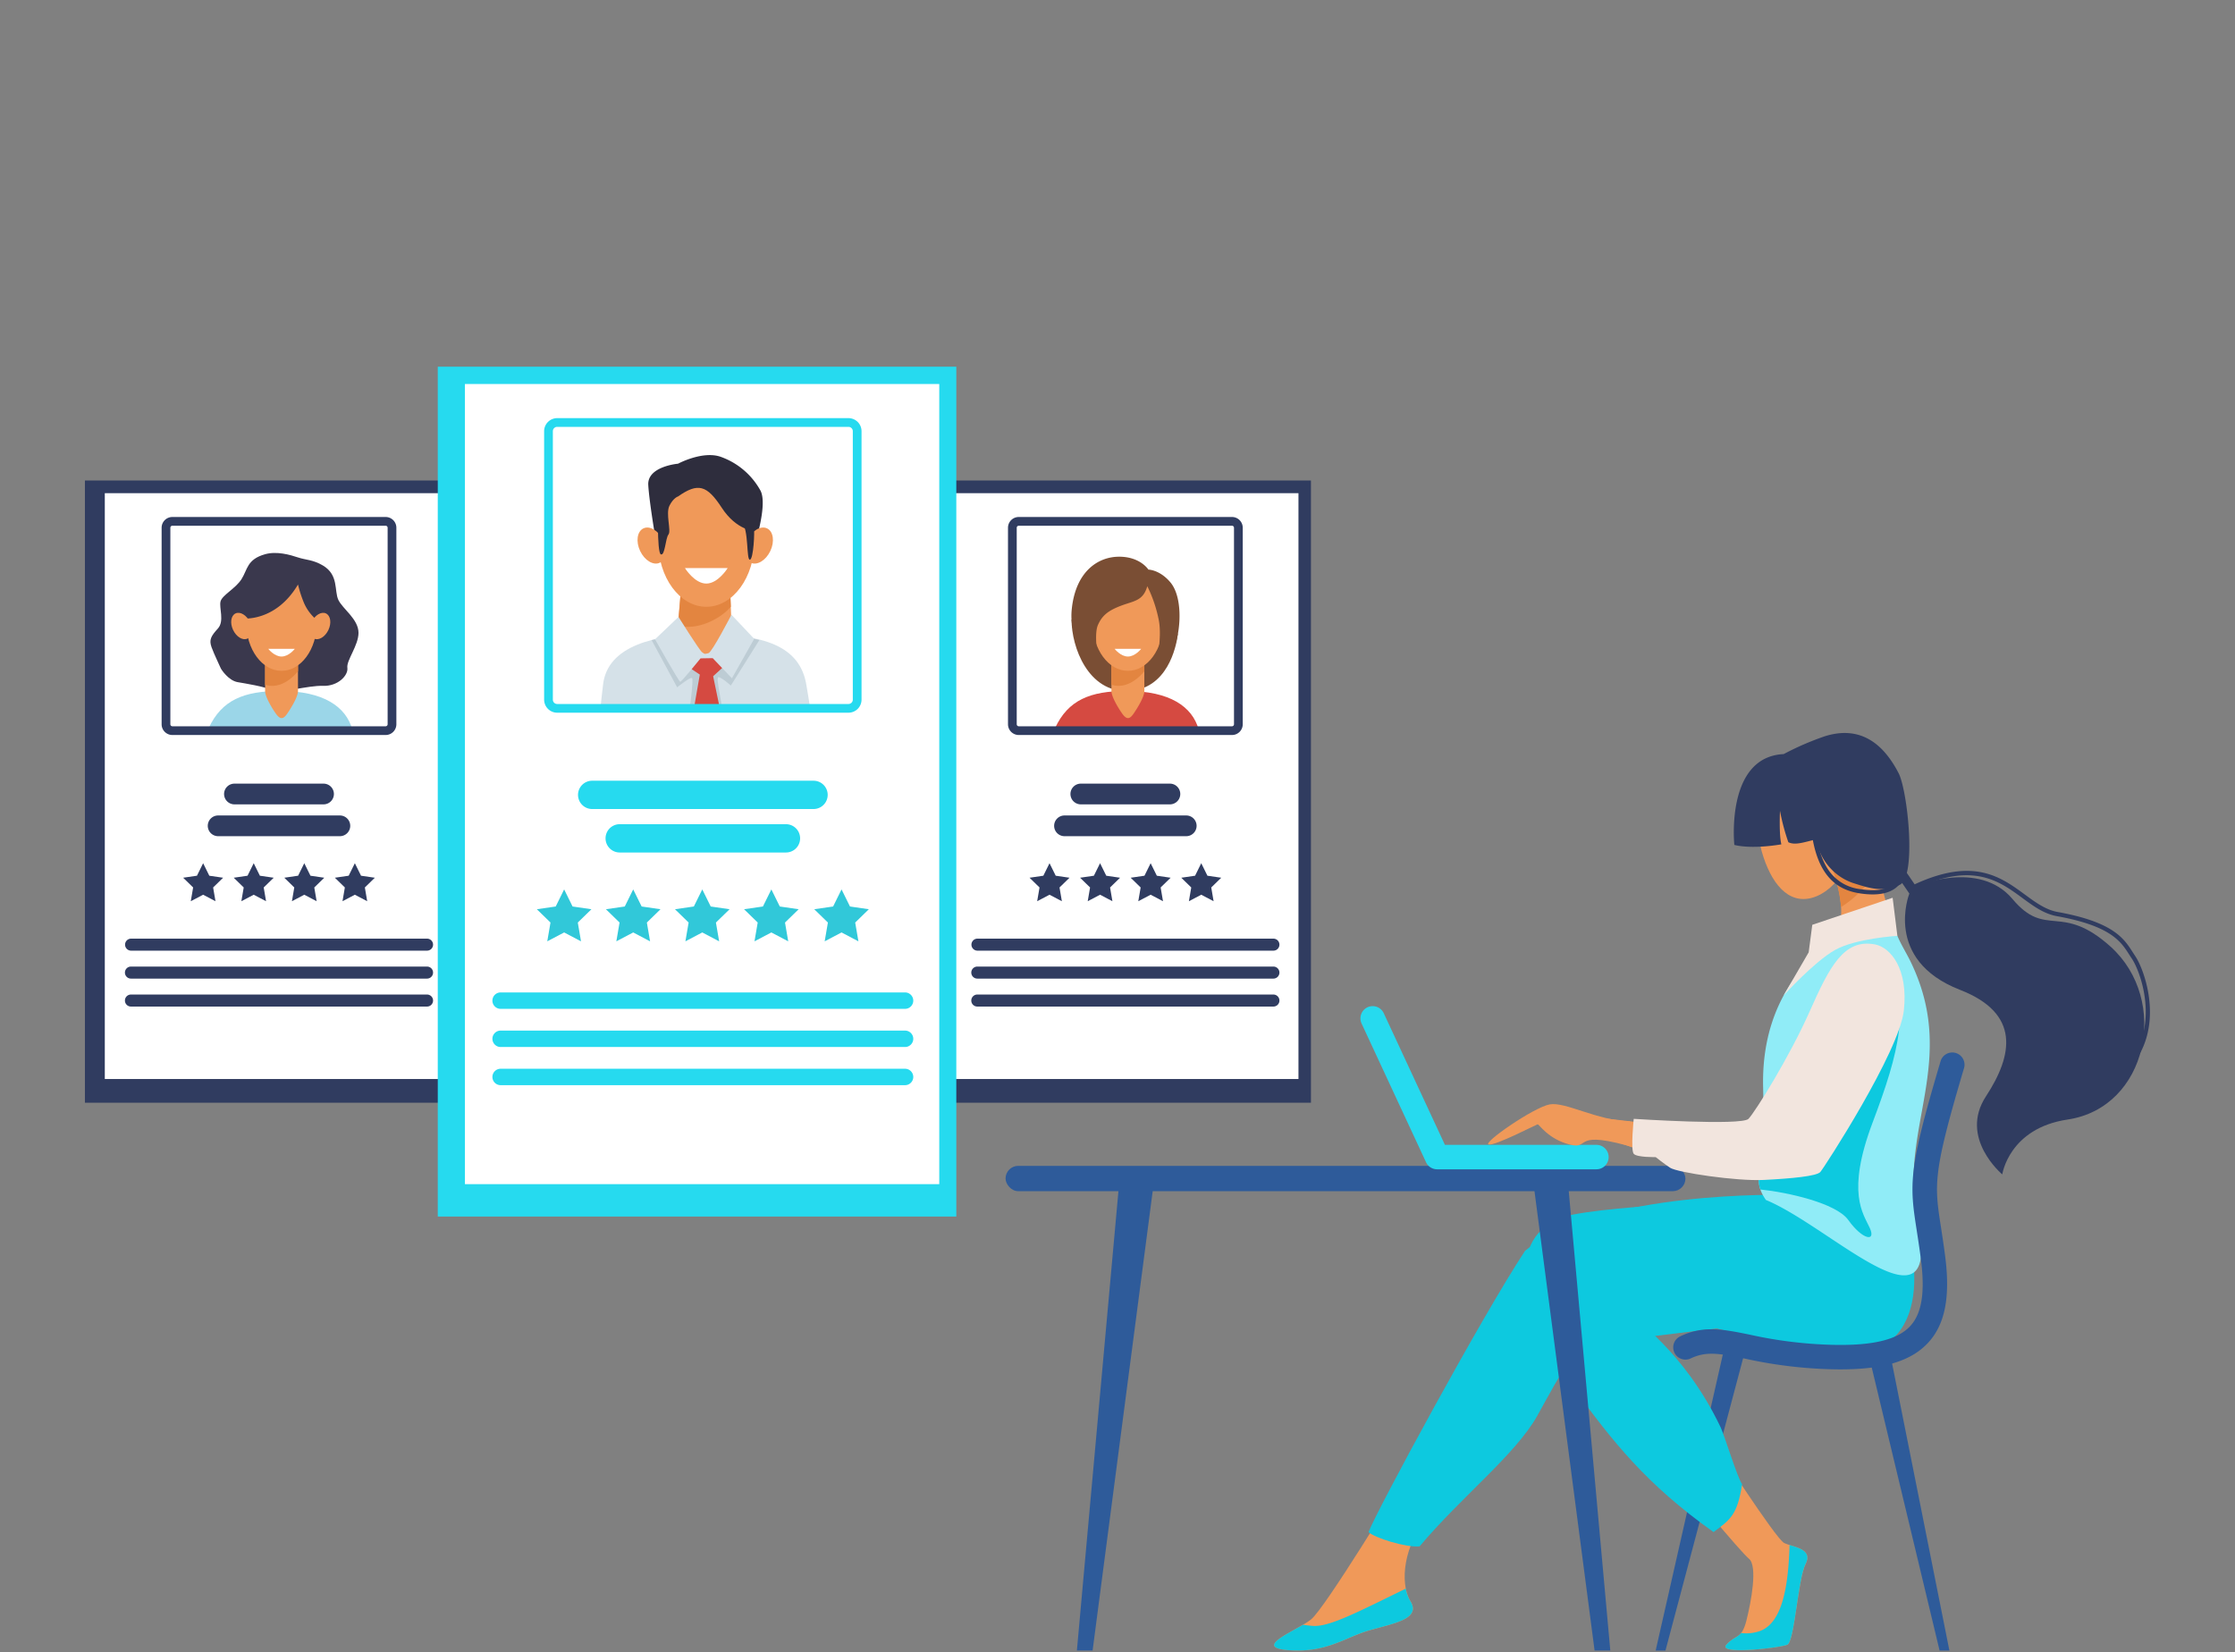 <svg xmlns="http://www.w3.org/2000/svg" xmlns:xlink="http://www.w3.org/1999/xlink" width="579" height="428" viewBox="0 0 579 428">
  <rect x="0" y="0" width="579" height="428" fill="#808080" stroke="none"/>
  <defs>
    <clipPath id="clip-path">
      <rect id="Rectangle_1" data-name="Rectangle 1" width="579" height="428"/>
    </clipPath>
  </defs>
  <g id="Web_1920_2" data-name="Web 1920 – 2" clip-path="url(#clip-path)">
    <g id="Group_14" data-name="Group 14" transform="translate(537.754 289.273)">
      <g id="Group_6433" data-name="Group 6433" transform="translate(-515.754 -194.273)">
        <g id="Group_6413" data-name="Group 6413" transform="translate(0 29.488)">
          <rect id="Rectangle_15004" data-name="Rectangle 15004" width="98.351" height="161.203" fill="#303c60"/>
          <rect id="Rectangle_15005" data-name="Rectangle 15005" width="89.967" height="151.775" transform="translate(5.151 3.285)" fill="#fff"/>
          <g id="Group_6412" data-name="Group 6412" transform="translate(10.364 9.454)">
            <g id="Group_6409" data-name="Group 6409" transform="translate(21.697 9.318)">
              <path id="Path_31606" data-name="Path 31606" d="M590.122,688.249c3.386-7.284,9.117-9.618,18.528-9.618,11.206,0,17.025,4.06,18.674,9.97C607.257,688.876,590.122,688.249,590.122,688.249Z" transform="translate(-590.122 -642.874)" fill="#9bd6e8"/>
              <path id="Path_31607" data-name="Path 31607" d="M606.287,520.9c-4.744,1.332-4.536,4-6.116,6.47s-5.017,4.123-5.429,5.773,1.058,5.086-.687,7.01-2.337,2.886-1.649,4.811,2.2,4.948,2.337,5.36,2.062,3.3,4.4,3.71,6.735,1.1,8.934,2.062,9.27-1.232,13.2-1.094,6.6-2.754,6.322-4.679,2.894-5.773,2.886-9.072c-.008-3.542-4.123-6.185-5.223-8.522s.138-6.46-3.986-8.9c-2.606-1.544-4.4-1.406-6.46-2.094S609.311,520.052,606.287,520.9Z" transform="translate(-591.672 -520.574)" fill="#3a384d"/>
              <path id="Path_31608" data-name="Path 31608" d="M660.5,623.475c-1.073,1.584-1.86,1.649-3.024,0-.926-1.312-2.749-4.291-2.749-5.8V602.583a2.757,2.757,0,0,1,2.749-2.749H660.5a2.757,2.757,0,0,1,2.75,2.749v15.089C663.249,619.184,661.462,622.055,660.5,623.475Z" transform="translate(-640.111 -581.903)" fill="#f09959"/>
              <path id="Path_31609" data-name="Path 31609" d="M660.5,599.835h-3.024a2.757,2.757,0,0,0-2.749,2.749v13.464c3.4,1.081,6.494-1.068,8.522-3.489v-9.974A2.757,2.757,0,0,0,660.5,599.835Z" transform="translate(-640.111 -581.904)" fill="#e38540"/>
              <ellipse id="Ellipse_1708" data-name="Ellipse 1708" cx="9.14" cy="12.454" rx="9.14" ry="12.454" transform="translate(9.736 5.63)" fill="#f09959"/>
              <path id="Path_31610" data-name="Path 31610" d="M643.508,539.884c-5.773,9.759-14.295,8.8-14.295,8.8s.206-12.92,6.975-13.607,10.755,2.029,12.13,6.513a11.061,11.061,0,0,1,0,7.438,11.868,11.868,0,0,1-3.3-4.467,32.089,32.089,0,0,1-1.51-4.677Z" transform="translate(-620.37 -531.711)" fill="#3a384d"/>
              <ellipse id="Ellipse_1709" data-name="Ellipse 1709" cx="2.405" cy="3.608" rx="2.405" ry="3.608" transform="translate(4.778 16.697) rotate(-25.405)" fill="#f09959"/>
              <path id="Path_31611" data-name="Path 31611" d="M706.311,591.5c-.855,1.8-.575,3.721.625,4.291s2.866-.427,3.721-2.227.575-3.721-.625-4.291S707.166,589.7,706.311,591.5Z" transform="translate(-679.643 -573.604)" fill="#f09959"/>
              <path id="Path_31612" data-name="Path 31612" d="M665.244,630.368s-1.538,1.994-3.436,1.994-3.436-1.994-3.436-1.994Z" transform="translate(-642.932 -605.529)" fill="#fff"/>
            </g>
            <path id="Path_31613" data-name="Path 31613" d="M633.526,790.118H610.443a2.684,2.684,0,0,1,0-5.368h23.082a2.684,2.684,0,1,1,0,5.368Z" transform="translate(-582.072 -715.668)" fill="#303c60"/>
            <path id="Path_31614" data-name="Path 31614" d="M623.3,826.57H591.762a2.684,2.684,0,1,1,0-5.368H623.3a2.684,2.684,0,0,1,0,5.368Z" transform="translate(-567.617 -743.874)" fill="#303c60"/>
            <path id="Path_31615" data-name="Path 31615" d="M572.482,965.372H495.773a1.558,1.558,0,0,1,0-3.115h76.709a1.557,1.557,0,1,1,0,3.115Z" transform="translate(-494.216 -853.019)" fill="#303c60"/>
            <path id="Path_31616" data-name="Path 31616" d="M572.482,997.366H495.773a1.557,1.557,0,1,1,0-3.115h76.709a1.557,1.557,0,0,1,0,3.115Z" transform="translate(-494.216 -877.775)" fill="#303c60"/>
            <path id="Path_31617" data-name="Path 31617" d="M572.482,1029.37H495.773a1.557,1.557,0,0,1,0-3.115h76.709a1.557,1.557,0,0,1,0,3.115Z" transform="translate(-494.215 -902.535)" fill="#303c60"/>
            <g id="Group_6410" data-name="Group 6410" transform="translate(9.506)">
              <path id="Path_31618" data-name="Path 31618" d="M594.267,535.87H539.016a2.784,2.784,0,0,1-2.781-2.781V482.168a2.784,2.784,0,0,1,2.781-2.781h55.251a2.784,2.784,0,0,1,2.781,2.781V533.09A2.784,2.784,0,0,1,594.267,535.87Zm-55.251-54.221a.525.525,0,0,0-.518.518v50.922a.525.525,0,0,0,.518.518h55.251a.525.525,0,0,0,.518-.518V482.168a.525.525,0,0,0-.518-.518Z" transform="translate(-536.235 -479.387)" fill="#303c60"/>
            </g>
            <g id="Group_6411" data-name="Group 6411" transform="translate(15.083 89.698)">
              <path id="Path_31619" data-name="Path 31619" d="M566.064,875.882l1.6,3.241,3.577.52-2.588,2.523.611,3.562-3.2-1.682-3.2,1.68.611-3.562-2.588-2.523,3.577-.52Z" transform="translate(-560.887 -875.882)" fill="#303c60"/>
              <path id="Path_31620" data-name="Path 31620" d="M623.977,875.882l1.6,3.241,3.577.52-2.588,2.523.611,3.562-3.2-1.682-3.2,1.68.611-3.562-2.588-2.522,3.577-.52Z" transform="translate(-605.698 -875.882)" fill="#303c60"/>
              <path id="Path_31621" data-name="Path 31621" d="M681.892,875.882l1.6,3.241,3.577.52-2.588,2.523.611,3.562-3.2-1.683-3.2,1.681.611-3.562-2.588-2.523,3.577-.52Z" transform="translate(-650.512 -875.882)" fill="#303c60"/>
              <path id="Path_31622" data-name="Path 31622" d="M739.806,875.882l1.6,3.241,3.577.52-2.588,2.523.611,3.562-3.2-1.682-3.2,1.68.611-3.562-2.588-2.523,3.577-.52Z" transform="translate(-695.325 -875.882)" fill="#303c60"/>
            </g>
          </g>
        </g>
        <g id="Group_6418" data-name="Group 6418" transform="translate(219.263 29.488)">
          <rect id="Rectangle_15006" data-name="Rectangle 15006" width="98.351" height="161.203" fill="#303c60"/>
          <rect id="Rectangle_15007" data-name="Rectangle 15007" width="89.967" height="151.775" transform="translate(5.151 3.285)" fill="#fff"/>
          <g id="Group_6417" data-name="Group 6417" transform="translate(10.363 9.454)">
            <g id="Group_6414" data-name="Group 6414" transform="translate(21.696 10.287)">
              <path id="Path_31623" data-name="Path 31623" d="M1578.22,596.877c0,7.221,4.347,18.871,14.6,18.5s12.524-11.479,12.921-14.613S1578.22,596.877,1578.22,596.877Z" transform="translate(-1573.947 -580.585)" fill="#7a4e34"/>
              <path id="Path_31624" data-name="Path 31624" d="M1559.33,688.249c3.386-7.284,9.117-9.618,18.528-9.618,11.206,0,17.025,4.06,18.674,9.97C1576.47,688.876,1559.33,688.249,1559.33,688.249Z" transform="translate(-1559.33 -643.844)" fill="#d54a41"/>
              <path id="Path_31625" data-name="Path 31625" d="M1629.71,623.475c-1.073,1.584-1.86,1.649-3.024,0-.926-1.312-2.749-4.291-2.749-5.8V602.583a2.757,2.757,0,0,1,2.749-2.749h3.024a2.757,2.757,0,0,1,2.749,2.749v15.089C1632.46,619.184,1630.68,622.055,1629.71,623.475Z" transform="translate(-1609.325 -582.873)" fill="#f09959"/>
              <path id="Path_31626" data-name="Path 31626" d="M1629.71,599.835h-3.024a2.757,2.757,0,0,0-2.749,2.749v13.464c3.4,1.081,6.494-1.068,8.521-3.489v-9.974a2.757,2.757,0,0,0-2.748-2.75Z" transform="translate(-1609.325 -582.874)" fill="#e38540"/>
              <ellipse id="Ellipse_1710" data-name="Ellipse 1710" cx="9.14" cy="12.454" rx="9.14" ry="12.454" transform="translate(9.737 4.66)" fill="#f09959"/>
              <path id="Path_31627" data-name="Path 31627" d="M1597.74,532.508c-1.086,3.83-3.466,3.786-6.785,5.043s-4.905,2.523-5.991,4.974c-1.385,3.124.629,12.234.629,12.234s-8.4-6.289-7.432-16.179,6.8-13.72,12.291-13.72,7.575,3.344,7.575,3.344,2.923.012,5.688,3.287c3.716,4.4,2.573,15.092,0,18.923s-4.287,5.031-4.23,4.859,2.4-8.967,1.144-14.406a34.726,34.726,0,0,0-2.889-8.359Z" transform="translate(-1573.843 -524.86)" fill="#7a4e34"/>
              <path id="Path_31628" data-name="Path 31628" d="M1634.45,630.368s-1.538,1.994-3.436,1.994-3.436-1.994-3.436-1.994Z" transform="translate(-1612.142 -606.499)" fill="#fff"/>
            </g>
            <path id="Path_31629" data-name="Path 31629" d="M1602.74,790.118h-23.082a2.684,2.684,0,0,1,0-5.368h23.082a2.684,2.684,0,0,1,0,5.368Z" transform="translate(-1551.287 -715.668)" fill="#303c60"/>
            <path id="Path_31630" data-name="Path 31630" d="M1592.51,826.57h-31.54a2.684,2.684,0,0,1,0-5.368h31.536a2.684,2.684,0,0,1,0,5.368Z" transform="translate(-1536.826 -743.874)" fill="#303c60"/>
            <path id="Path_31631" data-name="Path 31631" d="M1541.69,965.372h-76.709a1.558,1.558,0,0,1,0-3.115h76.709a1.557,1.557,0,1,1,0,3.115Z" transform="translate(-1463.426 -853.019)" fill="#303c60"/>
            <path id="Path_31632" data-name="Path 31632" d="M1541.69,997.366h-76.709a1.557,1.557,0,1,1,0-3.115h76.709a1.557,1.557,0,0,1,0,3.115Z" transform="translate(-1463.426 -877.775)" fill="#303c60"/>
            <path id="Path_31633" data-name="Path 31633" d="M1541.69,1029.37h-76.709a1.557,1.557,0,0,1,0-3.115h76.709a1.557,1.557,0,0,1,0,3.115Z" transform="translate(-1463.426 -902.535)" fill="#303c60"/>
            <g id="Group_6415" data-name="Group 6415" transform="translate(9.507)">
              <path id="Path_31634" data-name="Path 31634" d="M1563.48,535.87h-55.25a2.784,2.784,0,0,1-2.78-2.781V482.168a2.784,2.784,0,0,1,2.78-2.781h55.251a2.784,2.784,0,0,1,2.781,2.781V533.09a2.784,2.784,0,0,1-2.782,2.78Zm-55.252-54.221a.525.525,0,0,0-.518.518v50.922a.525.525,0,0,0,.518.518h55.251a.525.525,0,0,0,.518-.518V482.168a.525.525,0,0,0-.518-.518Z" transform="translate(-1505.45 -479.387)" fill="#303c60"/>
            </g>
            <g id="Group_6416" data-name="Group 6416" transform="translate(15.084 89.698)">
              <path id="Path_31635" data-name="Path 31635" d="M1535.28,875.882l1.6,3.241,3.577.52-2.588,2.523.611,3.562-3.2-1.682-3.2,1.682.611-3.562-2.587-2.524,3.577-.52Z" transform="translate(-1530.1 -875.882)" fill="#303c60"/>
              <path id="Path_31636" data-name="Path 31636" d="M1593.19,875.882l1.6,3.241,3.577.52-2.588,2.523.611,3.562-3.2-1.683-3.2,1.682.611-3.562-2.588-2.523,3.577-.52Z" transform="translate(-1574.915 -875.882)" fill="#303c60"/>
              <path id="Path_31637" data-name="Path 31637" d="M1651.1,875.882l1.6,3.241,3.577.52-2.588,2.523.611,3.562-3.2-1.682-3.2,1.682.611-3.562-2.588-2.523,3.577-.52Z" transform="translate(-1619.723 -875.882)" fill="#303c60"/>
              <path id="Path_31638" data-name="Path 31638" d="M1709.02,875.882l1.6,3.241,3.577.52-2.588,2.523.611,3.562-3.2-1.682-3.2,1.682.611-3.562-2.588-2.523,3.577-.52Z" transform="translate(-1664.534 -875.882)" fill="#303c60"/>
            </g>
          </g>
        </g>
        <g id="Group_6423" data-name="Group 6423" transform="translate(91.409)">
          <path id="Rectangle_15008" data-name="Rectangle 15008" d="M0,0H134.332V220.179H0Z" fill="#26daef"/>
          <rect id="Rectangle_15009" data-name="Rectangle 15009" width="122.881" height="207.301" transform="translate(7.035 4.487)" fill="#fff"/>
          <g id="Group_6422" data-name="Group 6422" transform="translate(14.156 13.327)">
            <g id="Group_6419" data-name="Group 6419" transform="translate(28.081 9.578)">
              <path id="Path_31640" data-name="Path 31640" d="M1095.98,433.621c-.086-.257-2.237-12.605-2.494-17.408s7.718-5.488,7.718-5.488,6.517-3.516,11.234-1.715a19.011,19.011,0,0,1,10.07,8.6c2.144,3.773-1.886,15.532-1.886,15.532Z" transform="translate(-1081.191 -408.497)" fill="#2e2d3d"/>
              <path id="Path_31641" data-name="Path 31641" d="M1039.17,632.094c-.03-.2.551-5.062.572-5.259,1.086-10.233,13.7-13.111,26.288-13.111,14.789,0,24.821,2.707,26.422,13.34.047.312.9,5.184.857,5.511C1065.9,632.95,1039.17,632.094,1039.17,632.094Z" transform="translate(-1039.165 -567.296)" fill="#d5e1e8"/>
              <path id="Path_31642" data-name="Path 31642" d="M1136.22,538.388c-1.465,2.163-2.539,2.253-4.13,0-1.265-1.791-5.488-5.877-5.488-7.943l1.733-20.593a3.766,3.766,0,0,1,3.755-3.755h4.13a3.766,3.766,0,0,1,3.755,3.755l.8,20.593C1140.79,532.51,1137.54,536.448,1136.22,538.388Z" transform="translate(-1106.824 -484.017)" fill="#f09959"/>
              <path id="Path_31643" data-name="Path 31643" d="M1137,506.1h-4.13a3.765,3.765,0,0,0-3.755,3.755l-1.5,18.269c4.638,1.476,10.9-1.524,13.669-4.831l-.525-13.438A3.766,3.766,0,0,0,1137,506.1Z" transform="translate(-1107.604 -484.02)" fill="#e38540"/>
              <path id="Path_31644" data-name="Path 31644" d="M1097.34,619.008l6.621,12.239s3.544-2.915,3.887-2.344-.629,7.786-.629,7.786,7.889.107,8.232-.236-1.6-7.836-.8-7.836,3.207,2.172,3.207,2.172l7.393-11.781-1.625-.4-12.113,6.517-12.955-6.374Z" transform="translate(-1084.179 -571.078)" fill="#bdccd4"/>
              <path id="Path_31645" data-name="Path 31645" d="M1130.81,639.116l4.917,3.3-1.524,8.758,6.631-.37-1.656-7.966,4.076-3.721-1.915-1.8h-8.615Z" transform="translate(-1110.078 -585.548)" fill="#d54a41"/>
              <path id="Path_31646" data-name="Path 31646" d="M1107.32,591.894l-6.082,5.787s6.2,11.02,6.539,11.02,5.258-6.076,5.258-6.076l3.147-.055,4.972,5.216,5.777-10.22-5.891-6.244s-5.031,9.719-5.946,9.947-.921.343-1.661-.229S1107.32,591.894,1107.32,591.894Z" transform="translate(-1087.194 -549.963)" fill="#d5e1e8"/>
              <ellipse id="Ellipse_1711" data-name="Ellipse 1711" cx="12.484" cy="17.011" rx="12.484" ry="17.011" transform="translate(14.85 5.279)" fill="#f09959"/>
              <path id="Path_31647" data-name="Path 31647" d="M1087.84,494.71c1.168,2.458.786,5.082-.853,5.861s-3.914-.583-5.082-3.042-.785-5.083.854-5.861S1086.68,492.252,1087.84,494.71Z" transform="translate(-1071.716 -472.683)" fill="#f09959"/>
              <path id="Path_31648" data-name="Path 31648" d="M1204.73,494.71c-1.168,2.458-.786,5.082.853,5.861s3.914-.583,5.082-3.042.786-5.083-.853-5.861S1205.89,492.252,1204.73,494.71Z" transform="translate(-1166.748 -472.683)" fill="#f09959"/>
              <path id="Path_31649" data-name="Path 31649" d="M1146.58,537.875s-2.48,4.016-5.539,4.016-5.539-4.016-5.539-4.016Z" transform="translate(-1113.71 -508.606)" fill="#fff"/>
              <path id="Path_31650" data-name="Path 31650" d="M1109.75,431.958c5.145-3.6,7.46-3,11.319,2.916s8.489,6.021,8.489,6.021l.6-6.136s-5.748-11.119-13.464-9.661-12.1,8.4-12.1,8.4-.376,13.019.7,13.463,1.2-4.2,1.972-5.145-.772-5.4.258-7.461S1109.75,431.958,1109.75,431.958Z" transform="translate(-1089.743 -421.241)" fill="#2e2d3d"/>
              <path id="Path_31651" data-name="Path 31651" d="M1200.77,485.439c1.8,1.967,1.115,9.776,2.059,9.69s1.286-7.46,1.029-8.232S1200.77,485.439,1200.77,485.439Z" transform="translate(-1164.211 -468.033)" fill="#2e2d3d"/>
            </g>
            <path id="Path_31652" data-name="Path 31652" d="M1074.07,788.741h-57.344a3.666,3.666,0,0,1,0-7.332h57.344a3.666,3.666,0,1,1,0,7.332Z" transform="translate(-990.881 -687.468)" fill="#26daef"/>
            <path id="Path_31653" data-name="Path 31653" d="M1091.34,838.529h-43.071a3.666,3.666,0,0,1,0-7.332h43.071a3.666,3.666,0,1,1,0,7.332Z" transform="translate(-1015.293 -725.993)" fill="#26daef"/>
            <path id="Path_31654" data-name="Path 31654" d="M1021.94,1028.11H917.163a2.127,2.127,0,0,1,0-4.254h104.772a2.127,2.127,0,0,1,0,4.254Z" transform="translate(-915.036 -875.066)" fill="#26daef"/>
            <path id="Path_31655" data-name="Path 31655" d="M1021.94,1071.81H917.164a2.127,2.127,0,1,1,0-4.254h104.772a2.127,2.127,0,1,1,0,4.254Z" transform="translate(-915.036 -908.88)" fill="#26daef"/>
            <path id="Path_31656" data-name="Path 31656" d="M1021.94,1115.51H917.163a2.127,2.127,0,1,1,0-4.254h104.772a2.127,2.127,0,0,1,0,4.254Z" transform="translate(-915.036 -942.693)" fill="#26daef"/>
            <g id="Group_6420" data-name="Group 6420" transform="translate(13.397)">
              <path id="Path_31657" data-name="Path 31657" d="M1053.1,442.479H977.64a3.388,3.388,0,0,1-3.384-3.384V369.544a3.388,3.388,0,0,1,3.384-3.384h75.46a3.388,3.388,0,0,1,3.384,3.384V439.1a3.388,3.388,0,0,1-3.384,3.379Zm-75.46-74.057a1.123,1.123,0,0,0-1.122,1.122V439.1a1.123,1.123,0,0,0,1.122,1.122h75.46a1.123,1.123,0,0,0,1.122-1.122V369.544a1.123,1.123,0,0,0-1.122-1.122Z" transform="translate(-974.256 -366.16)" fill="#26daef"/>
            </g>
            <g id="Group_6421" data-name="Group 6421" transform="translate(11.511 122.1)">
              <path id="Path_31658" data-name="Path 31658" d="M972.988,905.881l2.185,4.427,4.886.71-3.535,3.446.835,4.866-4.371-2.3-4.37,2.3.835-4.866-3.535-3.446,4.886-.71Z" transform="translate(-965.918 -905.881)" fill="#31c8d9"/>
              <path id="Path_31659" data-name="Path 31659" d="M1052.09,905.881l2.185,4.427,4.886.71-3.535,3.446.834,4.866-4.37-2.3-4.37,2.3.835-4.866-3.535-3.446,4.886-.71Z" transform="translate(-1027.127 -905.881)" fill="#31c8d9"/>
              <path id="Path_31660" data-name="Path 31660" d="M1131.19,905.881l2.185,4.427,4.886.71-3.538,3.446.835,4.866-4.37-2.3-4.37,2.3.835-4.866-3.535-3.446,4.885-.71Z" transform="translate(-1088.332 -905.881)" fill="#31c8d9"/>
              <path id="Path_31661" data-name="Path 31661" d="M1210.29,905.881l2.185,4.427,4.887.71-3.538,3.446.834,4.866-4.37-2.3-4.37,2.3.835-4.866-3.535-3.446,4.886-.71Z" transform="translate(-1149.537 -905.881)" fill="#31c8d9"/>
              <path id="Path_31662" data-name="Path 31662" d="M1290.65,905.881l2.185,4.427,4.885.71-3.535,3.446.834,4.866-4.37-2.3-4.37,2.3.834-4.866-3.535-3.446,4.885-.71Z" transform="translate(-1211.714 -905.881)" fill="#31c8d9"/>
            </g>
          </g>
        </g>
        <rect id="Rectangle_15010" data-name="Rectangle 15010" width="176.129" height="6.563" rx="3.282" transform="translate(238.501 207.046)" fill="#2e5b9a"/>
        <g id="Group_6428" data-name="Group 6428" transform="translate(308.08 94.903)">
          <path id="Path_31663" data-name="Path 31663" d="M2515.66,790.26c2.336,8.235-3.368,16.72-9.653,18.5s-10.768-3.813-13.1-12.047.865-16.354,7.149-18.137S2513.33,782.025,2515.66,790.26Z" transform="translate(-2366.604 -766.077)" fill="#f09959"/>
          <path id="Path_31664" data-name="Path 31664" d="M2415.48,1536.71s16.1,25.014,18.279,26.1,7.613,1.359,5.574,5.438-2.855,20.12-4.758,20.936-18.217,2.719-15.77,0,3.952-1.359,5.187-6.253,2.97-14.139.659-16.042-16.449-19.032-16.449-19.032Z" transform="translate(-2301.649 -1352.968)" fill="#f09959"/>
          <path id="Path_31665" data-name="Path 31665" d="M1969.99,1584.19s-19.577,32.266-23.2,35.166-15.589,7.251-5.8,7.976,14.5-3.263,20.665-5.076,13.776-2.9,10.876-7.613-1.7-15,4.557-21.527S1969.99,1584.19,1969.99,1584.19Z" transform="translate(-1937.218 -1389.707)" fill="#f09959"/>
          <path id="Path_31666" data-name="Path 31666" d="M2153.54,1253.38s-48.463-1.267-67.677,14.5c-11.238,17.039-38.427,67.314-40.54,72.854,1.45,1.45,9.607,4.067,13.233,3.7,10.7-12.752,24.831-23.776,30.453-33.779,6.928-12.326,9.063-18.489,20.3-19.577s36.616-4.713,44.23-4.713S2153.54,1253.38,2153.54,1253.38Z" transform="translate(-2020.868 -1133.714)" fill="#0dc9df"/>
          <path id="Path_31667" data-name="Path 31667" d="M2639.49,1515.33h-2.541l-18.217-76h5.588Z" transform="translate(-2464.559 -1277.613)" fill="#2e5b9a"/>
          <path id="Path_31668" data-name="Path 31668" d="M2374.11,1506.14h2.54l20.9-78.689h-5.588Z" transform="translate(-2275.273 -1268.423)" fill="#2e5b9a"/>
          <path id="Path_31669" data-name="Path 31669" d="M2319.81,1238.79l-28.176,4.864s-37.442.344-54.557,3.532c-15.571,2.9-17.865,20.593,0,44.954,10.149,13.839,18.729,24.879,36.277,37.326,4.464-3.277,6.171-4.517,7.405-12.4-1.27-1.742-4.558-12.64-5.578-14.773-9.705-20.288-22.661-27.668-22.841-29.663,2.175-3.535,57.616,18.424,68.64,5.507C2331.5,1265.8,2319.81,1238.79,2319.81,1238.79Z" transform="translate(-2159.526 -1122.446)" fill="#0dc9df"/>
          <path id="Path_31670" data-name="Path 31670" d="M2527.94,955.732a29.489,29.489,0,0,0-22.047,5.486c-6.176,6.3-13.165,16.679-12.736,33.805.543,21.751-3.366,23.148.712,29.13,17.01,7.024,46.1,37.2,39.25,4.849-4.961-23.427,10.88-40.89-1.9-66.877C2530.17,960.01,2528.87,957.959,2527.94,955.732Z" transform="translate(-2366.48 -903.176)" fill="#90ecf7"/>
          <path id="Path_31671" data-name="Path 31671" d="M2493.15,1021.79c-.331,11.339-1.932,14.68-.708,18.234,6.935.708,19.619,3.484,22.789,7.921,3.625,5.075,7.251,5.8,5.559,2.054s-6.163-9.063.724-27.311,10.151-30.574,3.384-43.263Z" transform="translate(-2366.48 -921.755)" fill="#0dc9df"/>
          <path id="Path_31672" data-name="Path 31672" d="M2575.49,878.26a88.5,88.5,0,0,1-5.692-22.971l-11.963,3.535s6.8,15.225.271,20.663a62.431,62.431,0,0,0-4.664,4.259A29.483,29.483,0,0,1,2575.49,878.26Z" transform="translate(-2414.036 -825.703)" fill="#f09959"/>
          <path id="Path_31673" data-name="Path 31673" d="M2585.24,860.362c-.709-.63-1.6-1.418-2.527-2.24l-9.758,2.883-.021.053a39.845,39.845,0,0,1,3.048,11.917c2.908-1.765,6.092-4.641,9.732-9.665C2585.52,862.194,2585.36,861.2,2585.24,860.362Z" transform="translate(-2429.119 -827.895)" fill="#e38540"/>
          <path id="Path_31674" data-name="Path 31674" d="M2365.13,970.7c-12.322,4.309-10.955,17.29-22.295,36.433-5.869,9.907-11.319,9.76-11.319,9.76a262.549,262.549,0,0,1-30.411-1.925c-10.425-1.275-11.087,1.829-3.836,4.421,14.622,5.228,29.8,10.855,42.032,9.5s33.161-32.577,34.24-40.7C2375.04,976.938,2371.34,968.525,2365.13,970.7Z" transform="translate(-2212.09 -914.736)" fill="#f09959"/>
          <g id="Group_6424" data-name="Group 6424" transform="translate(103.382 82.775)">
            <path id="Path_31675" data-name="Path 31675" d="M2437.52,1172.5q-1.149,0-2.355-.03a117.279,117.279,0,0,1-22.37-2.753c-6.413-1.3-9.945-2.021-14.057-.057a3.167,3.167,0,0,1-2.731-5.715c6.026-2.879,11.069-1.855,18.049-.436a111.608,111.608,0,0,0,21.265,2.628c10.614.265,17.086-1.31,20.366-4.948,2.923-3.241,3.778-8.687,2.691-17.137-.372-2.892-.744-5.3-1.072-7.42-.926-5.987-1.539-9.943-.78-16.058.7-5.678,2.584-13.243,6.939-27.91a3.167,3.167,0,1,1,6.073,1.8c-8.116,27.331-7.7,29.993-5.972,41.2.334,2.16.712,4.608,1.095,7.581,1.34,10.421-.017,17.471-4.27,22.187C2456.01,1170.29,2448.9,1172.5,2437.52,1172.5Z" transform="translate(-2394.202 -1090.402)" fill="#2e5b9a"/>
          </g>
          <path id="Path_31676" data-name="Path 31676" d="M1971.32,1704.4c-12.99,6.353-19.981,9.994-24.145,9.647-.983-.082-1.8-.182-2.481-.289-4.632,2.737-12.027,5.972-3.707,6.59,9.789.724,14.5-3.263,20.664-5.076s13.776-2.9,10.876-7.613A9.924,9.924,0,0,1,1971.32,1704.4Z" transform="translate(-1937.222 -1482.722)" fill="#0dc9df"/>
          <path id="Path_31677" data-name="Path 31677" d="M2470.6,1654.43c-.317,10.285-1.731,20.476-8.021,22.4a10.565,10.565,0,0,1-4.532.4c-.99,1.223-2.2,1.237-3.817,3.037-2.447,2.719,13.866.816,15.77,0s2.719-16.857,4.758-20.936C2476.43,1655.99,2473.06,1655.21,2470.6,1654.43Z" transform="translate(-2337.071 -1444.057)" fill="#0dc9df"/>
          <g id="Group_6425" data-name="Group 6425" transform="translate(22.376 70.815)">
            <path id="Path_31678" data-name="Path 31678" d="M2097.24,1079.76h-41.266a3.167,3.167,0,0,1-2.873-1.832l-16.677-35.891a3.168,3.168,0,1,1,5.745-2.67l15.825,34.058h39.246a3.167,3.167,0,0,1,0,6.334Z" transform="translate(-2036.127 -1037.535)" fill="#26daef"/>
          </g>
          <path id="Path_31679" data-name="Path 31679" d="M2218.92,1153.95c-8.338-.121-16.608-5.09-20.717-4.366s-17.522,10.03-15.831,10.393,12.326-5.15,12.689-5.233,2.659,3.817,8.338,5.25.04-4.257,17.646,1.061C2232.5,1164.51,2218.92,1153.95,2218.92,1153.95Z" transform="translate(-2126.801 -1053.365)" fill="#f09959"/>
          <path id="Path_31680" data-name="Path 31680" d="M2548.93,913.192l1.227,9.872s-10.791.642-16.159,3.663-13.293,11.75-13.293,11.75l6.474-11.146.932-7.13Z" transform="translate(-2388.702 -870.507)" fill="#f2e5de"/>
          <path id="Path_31681" data-name="Path 31681" d="M2410.19,965.934c-8.015-1.5-11.722,5.68-16.918,17.4s-14.067,25.959-15.831,27.795-29.728,0-29.728,0-.846,8.1,0,9.063,5.68.846,5.68.846,1.933,1.544,3.746,2.766,17.16,3.518,24.29,3.156,13.656-.967,14.622-2.054,20.423-31.057,21.632-41.812S2414.28,966.7,2410.19,965.934Z" transform="translate(-2254.558 -911.165)" fill="#f2e5de"/>
          <path id="Path_31682" data-name="Path 31682" d="M2476.52,729.975c-15.157.724-12.78,23.528-12.78,23.528s3.936,1.216,12.184-.144c-.634-2.447-.362-8.7-.362-8.7a56.959,56.959,0,0,0,2.175,8.157c1.744.8,3.716.091,7.07-.72,1.722,7.245,6.588,10.307,9.92,11.354,3.681,1.157,7.579,2.538,11.928.362s1.958-24.41-.352-28.882c-3.467-6.712-9.23-12.719-19.2-9.547a74.148,74.148,0,0,0-10.583,4.592Z" transform="translate(-2344.524 -724.51)" fill="#303c60"/>
          <path id="Path_31683" data-name="Path 31683" d="M2637.22,862.8l6.2,9.052s-6.868,17.16,13.107,24.935c15.644,6.089,13.8,16.817,6.732,27.606s4.23,20.211,4.23,20.211,1.723-11.952,16.922-14.207c20.725-3.077,26.593-30.9,11.113-44.814-12.809-11.513-16.707-1.979-25.377-12.31s-25.04-3.353-25.04-3.353l-6-8.749Z" transform="translate(-2478.86 -830.25)" fill="#303c60"/>
          <g id="Group_6426" data-name="Group 6426" transform="translate(165.694 35.722)">
            <path id="Path_31684" data-name="Path 31684" d="M2727.74,930.049a.551.551,0,0,1-.483-.816c5.211-9.524.959-21.062-1.18-24.187-.226-.331-.442-.667-.669-1.022-2.1-3.28-4.717-7.362-18.671-9.875-3.361-.6-6.082-2.6-8.963-4.717-5.95-4.368-12.7-9.321-27.349-2.575a.551.551,0,0,1-.461-1c15.243-7.016,22.267-1.861,28.463,2.688,2.775,2.037,5.4,3.961,8.506,4.521,14.428,2.6,17.187,6.9,19.4,10.365.223.348.434.677.651,1,2.241,3.275,6.7,15.363,1.237,25.339A.551.551,0,0,1,2727.74,930.049Z" transform="translate(-2669.641 -882.413)" fill="#303c60"/>
          </g>
          <g id="Group_6427" data-name="Group 6427" transform="translate(138.856 20.261)">
            <path id="Path_31685" data-name="Path 31685" d="M2567.2,835.631a21.825,21.825,0,0,1-3.219-.259c-5.3-.795-12.417-3.808-12.975-20.732a.551.551,0,1,1,1.1-.036c.229,6.976,1.614,12.137,4.113,15.34a11.561,11.561,0,0,0,7.924,4.337c4.907.735,8.161-.171,9.667-2.693a.551.551,0,0,1,.946.565C2573.38,834.467,2570.84,835.631,2567.2,835.631Z" transform="translate(-2551.006 -814.071)" fill="#303c60"/>
          </g>
        </g>
        <path id="Path_31686" data-name="Path 31686" d="M1711.33,1361.08h4.072l15.842-121.1h-8.959Z" transform="translate(-1454.352 -1028.464)" fill="#2e5b9a"/>
        <path id="Path_31687" data-name="Path 31687" d="M2254.07,1361.08H2250l-15.843-121.1h8.959Z" transform="translate(-1858.905 -1028.464)" fill="#2e5b9a"/>
      </g>
    </g>
  </g>
</svg>
